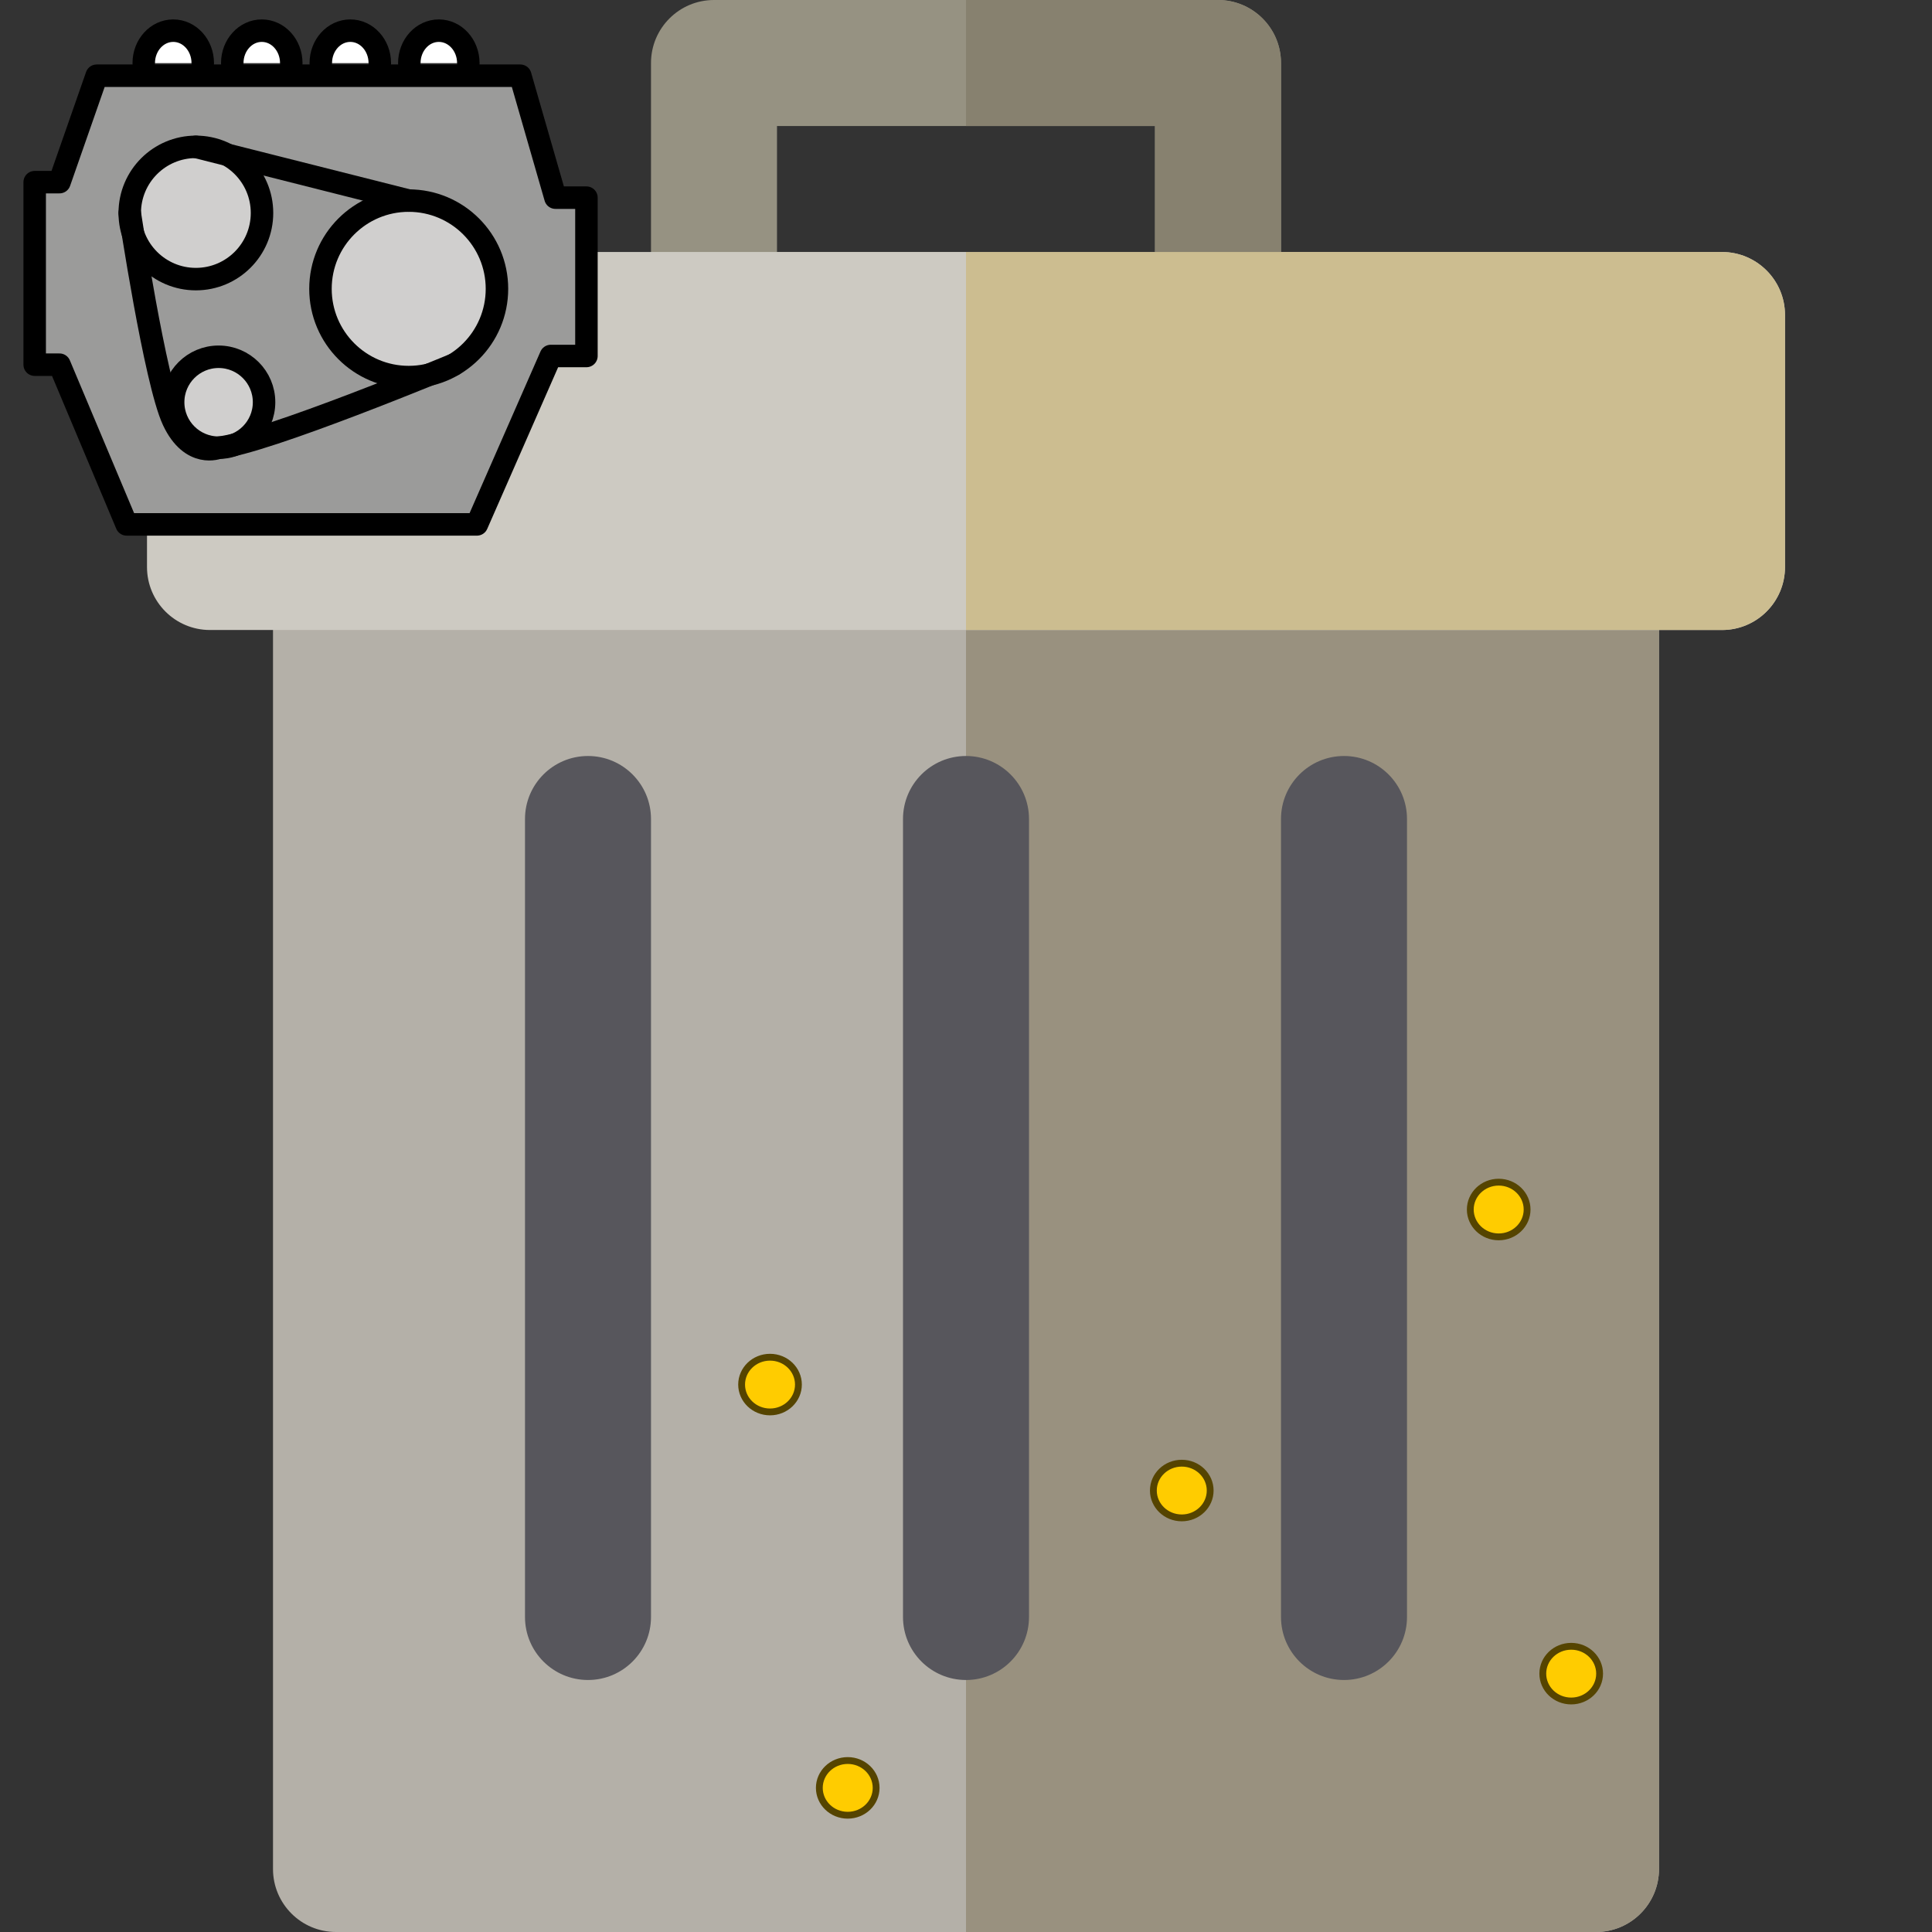 <?xml version="1.0" encoding="UTF-8" standalone="no"?>
<!-- Uploaded to: SVG Repo, www.svgrepo.com, Generator: SVG Repo Mixer Tools -->

<svg
   height="800px"
   width="800px"
   version="1.1"
   id="Layer_1"
   viewBox="0 0 512 512"
   xml:space="preserve"
   sodipodi:docname="trashcan gold motor.svg"
   inkscape:version="1.3.2 (091e20e, 2023-11-25, custom)"
   xmlns:inkscape="http://www.inkscape.org/namespaces/inkscape"
   xmlns:sodipodi="http://sodipodi.sourceforge.net/DTD/sodipodi-0.dtd"
   xmlns="http://www.w3.org/2000/svg"
   xmlns:svg="http://www.w3.org/2000/svg"><rect x="0" y="0" width="512" height="512" fill="#333333" stroke="none"/><defs
   id="defs9" /><sodipodi:namedview
   id="namedview9"
   pagecolor="#ffffff"
   bordercolor="#111111"
   borderopacity="1"
   inkscape:showpageshadow="0"
   inkscape:pageopacity="0"
   inkscape:pagecheckerboard="1"
   inkscape:deskcolor="#d1d1d1"
   inkscape:zoom="1.08125"
   inkscape:cx="399.53757"
   inkscape:cy="400"
   inkscape:window-width="1920"
   inkscape:window-height="1121"
   inkscape:window-x="-9"
   inkscape:window-y="-9"
   inkscape:window-maximized="1"
   inkscape:current-layer="Layer_1" />
<path
   style="fill:#b4b0a8;fill-opacity:1"
   d="M422.957,133.565c-120.83,0-213.083,0-333.913,0c-9.223,0-16.696,7.473-16.696,16.696v345.043  c0,9.223,7.473,16.696,16.696,16.696c120.83,0,213.083,0,333.913,0c9.223,0,16.696-7.473,16.696-16.696V150.261  C439.652,141.038,432.179,133.565,422.957,133.565z"
   id="path1" />
<path
   style="fill:#99917f;fill-opacity:1"
   d="M422.957,133.565H256V512h166.957c9.223,0,16.696-7.473,16.696-16.696V150.261  C439.652,141.038,432.179,133.565,422.957,133.565z"
   id="path2" />
<g
   id="g5">
	<path
   style="fill:#57565C;"
   d="M155.826,445.217c-9.223,0-16.696-7.473-16.696-16.696V217.043c0-9.223,7.473-16.696,16.696-16.696   s16.696,7.473,16.696,16.696v211.478C172.522,437.744,165.049,445.217,155.826,445.217z"
   id="path3" />
	<path
   style="fill:#57565C;"
   d="M256,445.217c-9.223,0-16.696-7.473-16.696-16.696V217.043c0-9.223,7.473-16.696,16.696-16.696   s16.696,7.473,16.696,16.696v211.478C272.696,437.744,265.223,445.217,256,445.217z"
   id="path4" />
	<path
   style="fill:#57565C;"
   d="M356.174,445.217c-9.223,0-16.696-7.473-16.696-16.696V217.043c0-9.223,7.473-16.696,16.696-16.696   s16.696,7.473,16.696,16.696v211.478C372.87,437.744,365.397,445.217,356.174,445.217z"
   id="path5" />
</g>
<path
   style="fill:#969282;fill-opacity:1"
   d="M322.783,0c-48.332,0-85.234,0-133.565,0c-9.223,0-16.696,7.473-16.696,16.696v66.783  c0,9.223,7.473,16.696,16.696,16.696c48.332,0,85.234,0,133.565,0c9.223,0,16.696-7.473,16.696-16.696V16.696  C339.478,7.473,332.005,0,322.783,0z M306.087,66.783c-36.248,0-63.925,0-100.174,0V33.391c36.248,0,63.925,0,100.174,0V66.783z"
   id="path6" />
<path
   style="fill:#cdcac2;fill-opacity:1"
   d="M456.348,66.783c-144.996,0-255.699,0-400.696,0c-9.223,0-16.696,7.473-16.696,16.696v66.783  c0,9.223,7.473,16.696,16.696,16.696c144.996,0,255.699,0,400.696,0c9.223,0,16.696-7.473,16.696-16.696V83.478  C473.043,74.256,465.57,66.783,456.348,66.783z"
   id="path7" />
<path
   style="fill:#87816f;fill-opacity:1"
   d="M322.783,0H256v33.391h50.087v33.391H256v33.391h66.783c9.223,0,16.696-7.473,16.696-16.696V16.696  C339.478,7.473,332.005,0,322.783,0z"
   id="path8" />
<path
   style="fill:#ccbd90;fill-opacity:1"
   d="M456.348,66.783H256v100.174h200.348c9.223,0,16.696-7.473,16.696-16.696V83.478  C473.043,74.256,465.57,66.783,456.348,66.783z"
   id="path9" />
<ellipse
   style="fill:#ffcc00;stroke:#554400;stroke-width:1.809;stroke-dasharray:none"
   id="path10"
   cx="397.17"
   cy="320.535"
   rx="7.527"
   ry="7.248" /><ellipse
   style="fill:#ffcc00;stroke:#554400;stroke-width:1.809;stroke-dasharray:none"
   id="path10-2"
   cx="313.182"
   cy="395.008"
   rx="7.527"
   ry="7.248" /><ellipse
   style="fill:#ffcc00;stroke:#554400;stroke-width:1.809;stroke-dasharray:none"
   id="path10-6"
   cx="204.064"
   cy="366.926"
   rx="7.527"
   ry="7.248" /><ellipse
   style="fill:#ffcc00;stroke:#554400;stroke-width:1.809;stroke-dasharray:none"
   id="path10-60"
   cx="224.658"
   cy="473.806"
   rx="7.527"
   ry="7.248" /><ellipse
   style="fill:#ffcc00;stroke:#554400;stroke-width:1.809;stroke-dasharray:none"
   id="path10-67"
   cx="416.385"
   cy="443.533"
   rx="7.527"
   ry="7.248" /><g
   id="g9"
   transform="matrix(2.979,0,0,2.979,-23.722,-30.768)"><g
     id="color"><polygon
       fill="#9b9b9a"
       points="16.564,17.064 54.249,17.064 57.374,27.911 60.132,27.911 60.132,41.997 56.961,41.997 50.389,56.979 19.229,56.979 13.255,42.77 11.049,42.77 11.049,26.532 13.255,26.532 "
       id="polygon1" /><circle
       cx="25.388"
       cy="29.275"
       r="5.883"
       fill="#d0cfce"
       id="circle1" /><circle
       cx="27.41"
       cy="46.11"
       r="4.044"
       fill="#d0cfce"
       id="circle2" /><circle
       cx="44.322"
       cy="36.023"
       r="7.85"
       fill="#d0cfce"
       id="circle3" /><path
       fill="#ffffff"
       d="m 20.75,15.944 c 0,-1.595 1.175,-2.888 2.625,-2.888 1.45,0 2.625,1.293 2.625,2.888"
       id="path3-4" /><path
       fill="#ffffff"
       d="m 28.625,15.944 c 0,-1.595 1.175,-2.888 2.625,-2.888 1.45,0 2.625,1.293 2.625,2.888"
       id="path4-2" /><path
       fill="#ffffff"
       d="m 36.5,15.944 c 0,-1.595 1.175,-2.888 2.625,-2.888 1.45,0 2.625,1.293 2.625,2.888"
       id="path5-1" /><path
       fill="#ffffff"
       d="m 44.375,15.944 c 0,-1.595 1.175,-2.888 2.625,-2.888 1.45,0 2.625,1.293 2.625,2.888"
       id="path6-1" /></g><g
     id="hair" /><g
     id="skin" /><g
     id="skin-shadow" /><g
     id="line"><polygon
       fill="none"
       stroke="#000000"
       stroke-linecap="round"
       stroke-linejoin="round"
       stroke-miterlimit="10"
       stroke-width="2"
       points="16.564,17.064 54.249,17.064 57.374,27.911 60.132,27.911 60.132,41.997 56.961,41.997 50.389,56.979 19.229,56.979 13.255,42.77 11.049,42.77 11.049,26.532 13.255,26.532 "
       id="polygon6" /><circle
       cx="25.388"
       cy="29.275"
       r="5.883"
       fill="none"
       stroke="#000000"
       stroke-linecap="round"
       stroke-linejoin="round"
       stroke-miterlimit="10"
       stroke-width="2"
       id="circle6" /><circle
       cx="27.41"
       cy="46.11"
       r="4.044"
       fill="none"
       stroke="#000000"
       stroke-linecap="round"
       stroke-linejoin="round"
       stroke-miterlimit="10"
       stroke-width="2"
       id="circle7" /><circle
       cx="44.322"
       cy="36.023"
       r="7.85"
       fill="none"
       stroke="#000000"
       stroke-linecap="round"
       stroke-linejoin="round"
       stroke-miterlimit="10"
       stroke-width="2"
       id="circle8" /><line
       x1="25.388"
       x2="44.322"
       y1="23.392"
       y2="28.173"
       fill="none"
       stroke="#000000"
       stroke-linecap="round"
       stroke-linejoin="round"
       stroke-miterlimit="10"
       stroke-width="2"
       id="line8" /><path
       fill="none"
       stroke="#000000"
       stroke-linecap="round"
       stroke-linejoin="round"
       stroke-miterlimit="10"
       stroke-width="2"
       d="m 19.505,29.275 c 0,0 2.252,14.997 3.861,18.444 1.609,3.447 4.044,2.436 4.044,2.436 4.044,-0.368 20.91,-7.384 20.91,-7.384"
       id="path8-0" /><path
       fill="none"
       stroke="#000000"
       stroke-linecap="round"
       stroke-linejoin="round"
       stroke-miterlimit="10"
       stroke-width="2"
       d="m 20.75,15.944 c 0,-1.595 1.175,-2.888 2.625,-2.888 1.45,0 2.625,1.293 2.625,2.888"
       id="path9-0" /><path
       fill="none"
       stroke="#000000"
       stroke-linecap="round"
       stroke-linejoin="round"
       stroke-miterlimit="10"
       stroke-width="2"
       d="m 28.625,15.944 c 0,-1.595 1.175,-2.888 2.625,-2.888 1.45,0 2.625,1.293 2.625,2.888"
       id="path10-5" /><path
       fill="none"
       stroke="#000000"
       stroke-linecap="round"
       stroke-linejoin="round"
       stroke-miterlimit="10"
       stroke-width="2"
       d="m 36.5,15.944 c 0,-1.595 1.175,-2.888 2.625,-2.888 1.45,0 2.625,1.293 2.625,2.888"
       id="path11" /><path
       fill="none"
       stroke="#000000"
       stroke-linecap="round"
       stroke-linejoin="round"
       stroke-miterlimit="10"
       stroke-width="2"
       d="m 44.375,15.944 c 0,-1.595 1.175,-2.888 2.625,-2.888 1.45,0 2.625,1.293 2.625,2.888"
       id="path12" /></g></g></svg>
